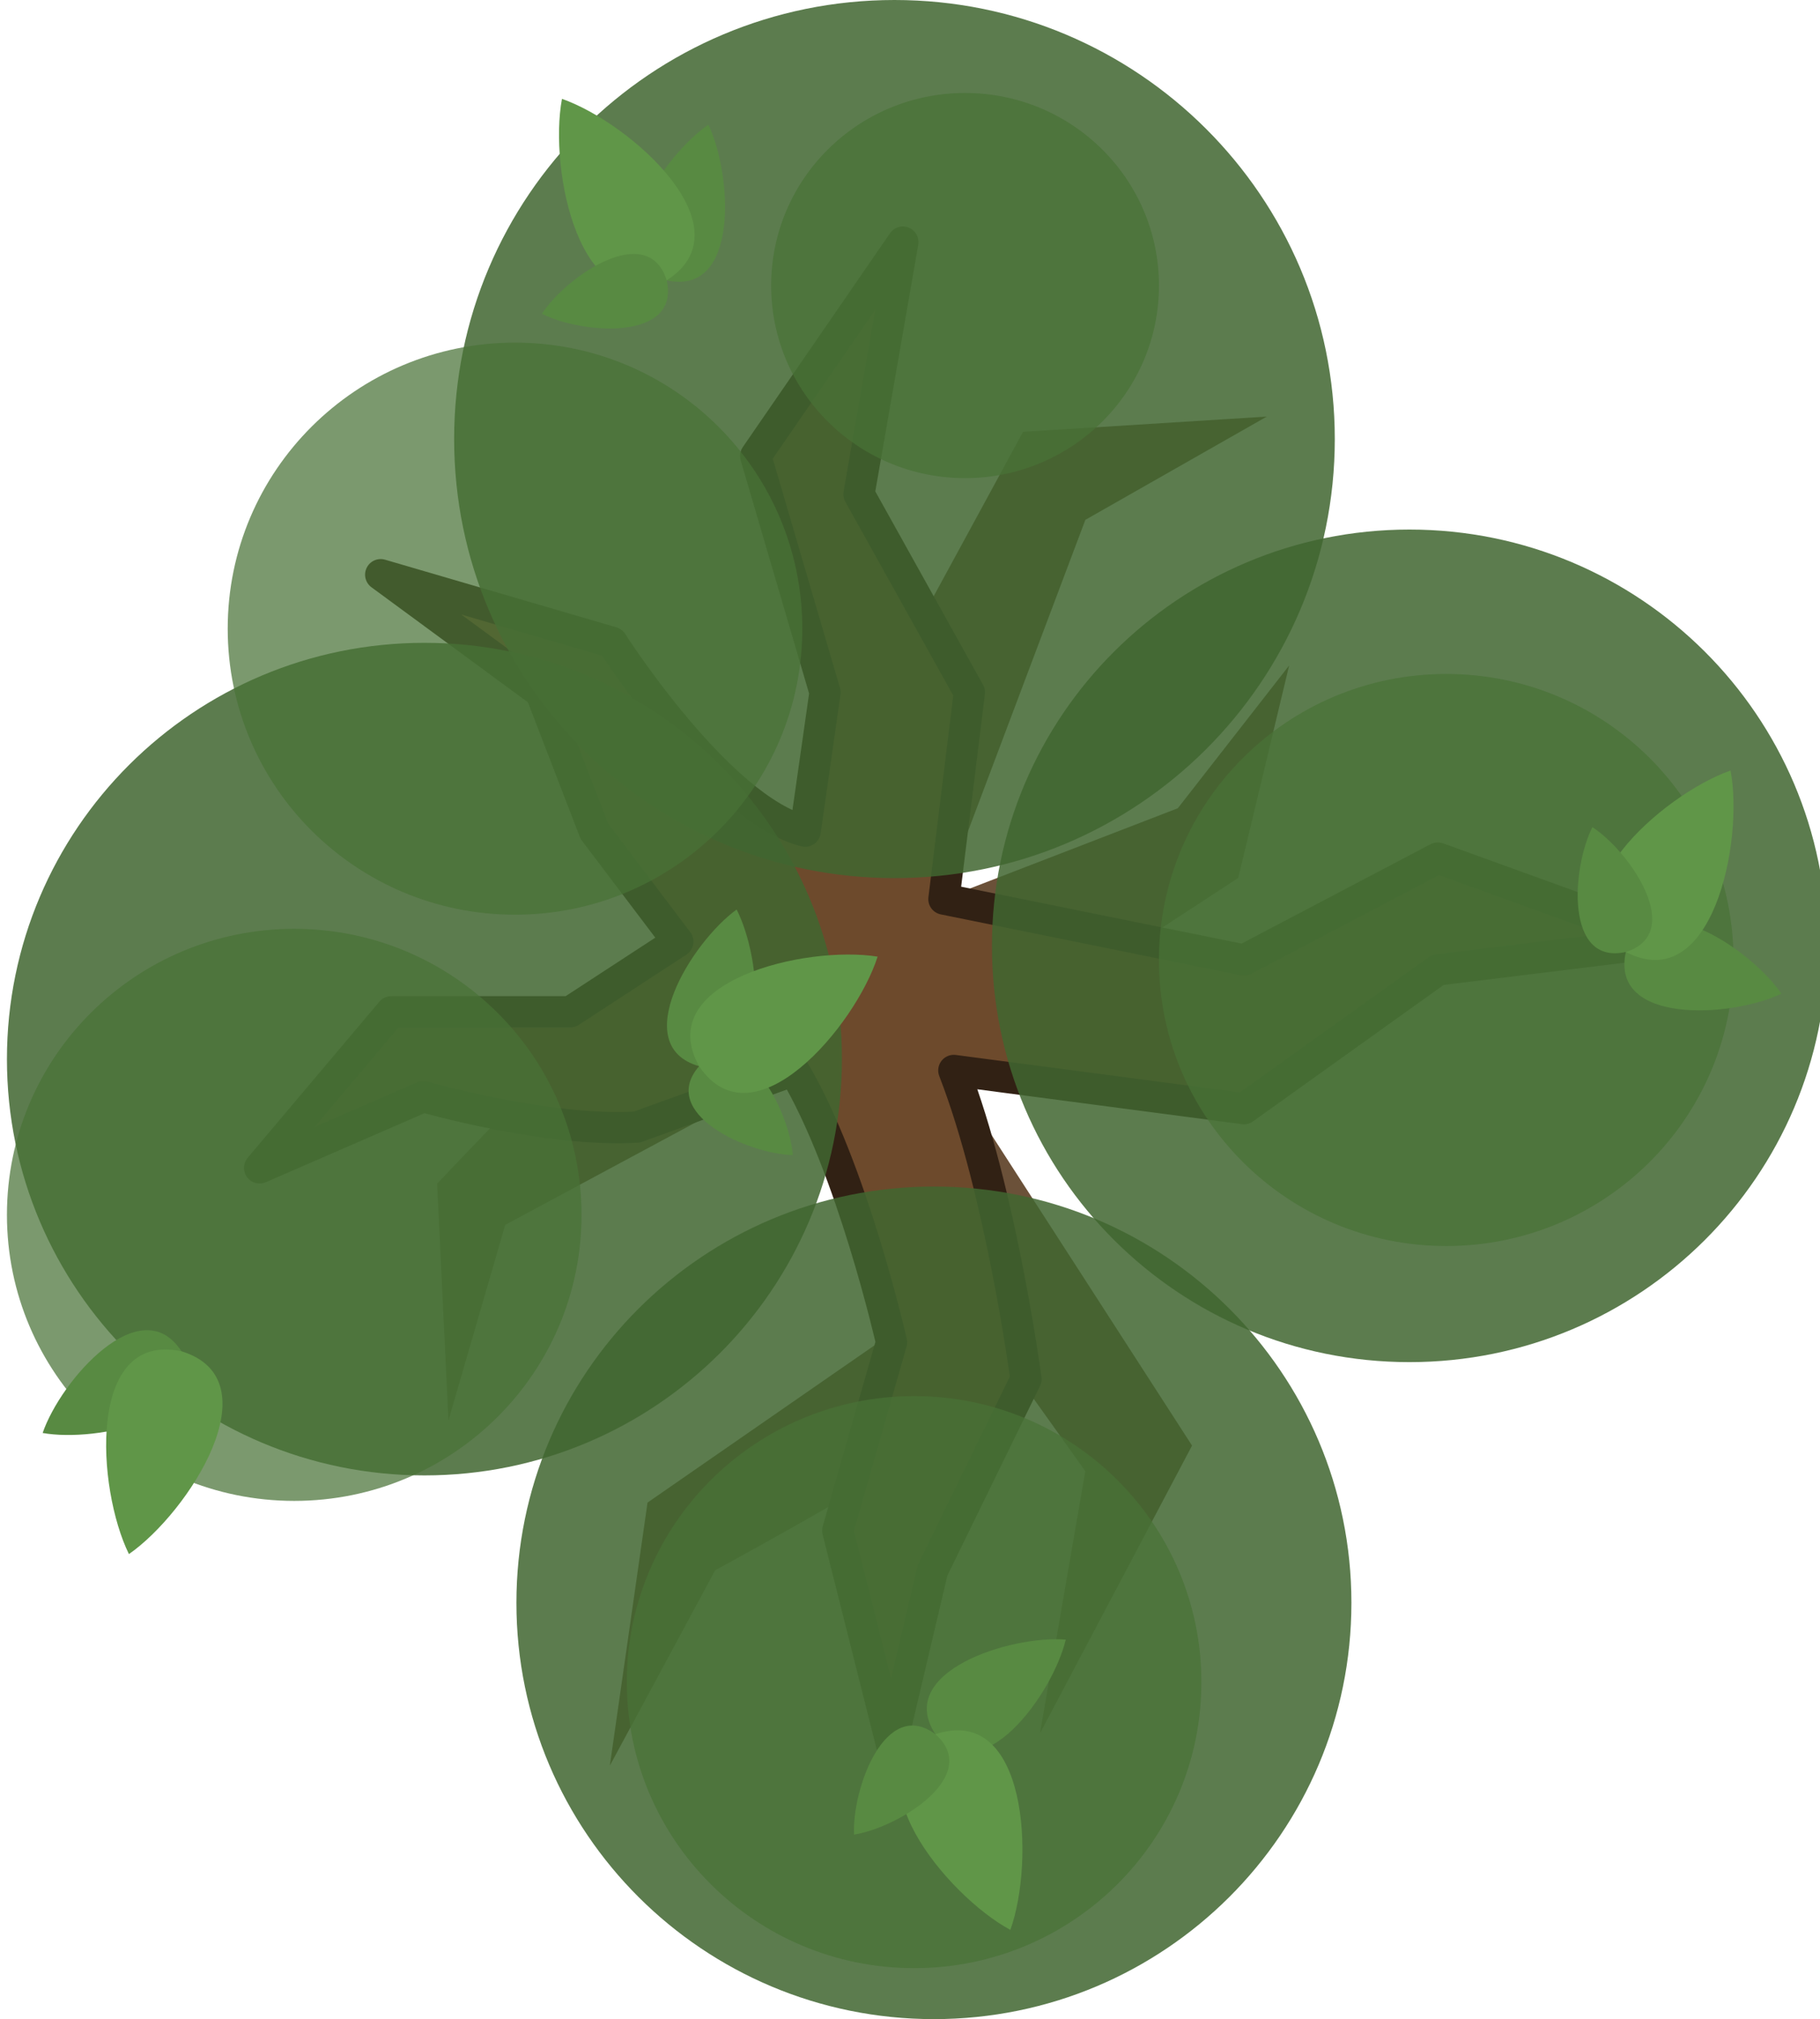 <?xml version="1.0" encoding="UTF-8" standalone="no"?>
<svg
   width="525"
   height="582.155"
   viewBox="0 0 525 582.155"
   fill="none"
   version="1.1"
   id="svg52"
   sodipodi:docname="tree_oak_1.svg"
   inkscape:version="1.1.2 (0a00cf5339, 2022-02-04)"
   xmlns:inkscape="http://www.inkscape.org/namespaces/inkscape"
   xmlns:sodipodi="http://sodipodi.sourceforge.net/DTD/sodipodi-0.dtd"
   xmlns="http://www.w3.org/2000/svg"
   xmlns:svg="http://www.w3.org/2000/svg">
  <defs
     id="defs56" />
  <sodipodi:namedview
     id="namedview54"
     pagecolor="#505050"
     bordercolor="#ffffff"
     borderopacity="1"
     inkscape:pageshadow="0"
     inkscape:pageopacity="0"
     inkscape:pagecheckerboard="1"
     showgrid="false"
     inkscape:zoom="2.1686268"
     inkscape:cx="290.0453"
     inkscape:cy="394.71983"
     inkscape:window-width="2560"
     inkscape:window-height="1412"
     inkscape:window-x="2560"
     inkscape:window-y="0"
     inkscape:window-maximized="1"
     inkscape:current-layer="svg52"
     height="609.877px"
     inkscape:showpageshadow="2"
     inkscape:deskcolor="#505050" />
  <path
     d="M 295.119,124.514 232.249,240.047 c 0,0 -22.692,19.072 -36.742,31.843 -28.364,25.78 -69.401,69.402 -69.401,69.402 l 3.266,68.176 16.352,-56.319 82.852,-44.517 31.434,73.892 -73.223,50.699 -10.876,75.855 30.381,-56.35 c 0,0 38.735,-21.027 56.576,-32.646 18.971,-12.356 29.802,-24.495 29.802,-24.495 l 20.411,28.576 -13.062,75.524 43.838,-82.891 -70.375,-108.981 83.69,-54.705 14.697,-61.237 -32.118,41.163 -67.901,26.197 41.232,-109.351 52.334,-29.771 z"
     fill="#5b3e24"
     id="path2"
     style="stroke-width:2.053;opacity:0.9" />
  <path
     d="m 232.271,239.638 5.716,-40.008 -20.004,-68.176 42.458,-61.645 -12.656,72.667 31.843,57.154 -7.348,59.602 86.548,17.555 55.929,-29.393 66.544,24.086 -66.544,8.166 -55.929,40.008 -83.69,-11.024 c 13.598,34.902 20.819,88.997 20.819,88.997 l -26.944,55.114 -11.839,50.213 -15.514,-61.645 15.514,-54.297 c 0,0 -11.42,-50.426 -28.17,-78.382 l -45.314,16.331 c -25.755,1.546 -61.579,-8.769 -61.579,-8.769 l -47.223,20.532 37.984,-45.008 h 51.631 l 31.026,-20.236 -24.086,-31.841 -15.432,-40.008 -46.197,-33.94 66.729,19.505 c 0,0 30.798,48.251 55.727,54.443 z"
     fill="#6d4a2c"
     stroke="#1b1917"
     stroke-width="12.319"
     stroke-miterlimit="16"
     stroke-linejoin="round"
     id="path4"
     style="stroke:#312114;stroke-opacity:1;stroke-width:9;stroke-miterlimit:16;stroke-dasharray:none" />
  <path
     opacity="0.95"
     d="m 122.432,425.39 c 66.513,0 120.432,-53.736 120.432,-120.023 0,-66.287 -53.919,-120.024 -120.432,-120.024 C 55.919,185.343 2,239.08 2,305.367 2,371.654 55.919,425.39 122.432,425.39 Z"
     fill="#3a4f3f"
     id="path6"
     style="stroke-width:2.053;fill:#416631;fill-opacity:0.898" />
  <path
     opacity="0.95"
     d="m 258.02,253.173 c 70.149,0 127.016,-56.675 127.016,-126.587 0,-69.911 -56.867,-126.586 -127.016,-126.586 -70.149,0 -127.016,56.675 -127.016,126.586 0,69.911 56.867,126.587 127.016,126.587 z"
     fill="#3a4f3f"
     id="path8"
     style="stroke-width:2.053;fill:#416631;fill-opacity:0.898" />
  <path
     opacity="0.95"
     d="m 269.399,582.155 c 66.513,0 120.432,-53.736 120.432,-120.023 0,-66.287 -53.919,-120.023 -120.432,-120.023 -66.513,0 -120.432,53.736 -120.432,120.023 0,66.287 53.919,120.023 120.432,120.023 z"
     fill="#3a4f3f"
     id="path10"
     style="stroke-width:2.053;fill:#416631;fill-opacity:0.898" />
  <path
     opacity="0.95"
     d="m 406.568,392.73 c 66.513,0 120.432,-53.736 120.432,-120.023 0,-66.287 -53.919,-120.024 -120.432,-120.024 -66.513,0 -120.432,53.737 -120.432,120.024 0,66.287 53.919,120.023 120.432,120.023 z"
     fill="#3a4f3f"
     id="path12"
     style="stroke-width:2.053;fill:#416631;fill-opacity:0.898" />
  <path
     opacity="0.85"
     d="m 148.559,263.724 c 45.77,0 82.872,-36.92 82.872,-82.465 0,-45.544 -37.103,-82.465 -82.872,-82.465 -45.77,0 -82.873,36.921 -82.873,82.465 0,45.544 37.104,82.465 82.873,82.465 z"
     fill="#485e52"
     id="path14"
     style="stroke-width:2.053;fill:#497237;fill-opacity:0.903;opacity:0.8" />
  <path
     opacity="0.85"
     d="m 263.683,567.456 c 45.77,0 82.873,-36.92 82.873,-82.464 0,-45.544 -37.103,-82.466 -82.873,-82.466 -45.77,0 -82.873,36.922 -82.873,82.466 0,45.544 37.104,82.464 82.873,82.464 z"
     fill="#485e52"
     id="path16"
     style="stroke-width:2.053;fill:#497237;fill-opacity:0.903;opacity:0.8" />
  <path
     opacity="0.85"
     d="m 417.183,359.253 c 45.77,0 82.873,-36.92 82.873,-82.464 0,-45.544 -37.103,-82.465 -82.873,-82.465 -45.77,0 -82.873,36.922 -82.873,82.465 0,45.544 37.103,82.464 82.873,82.464 z"
     fill="#485e52"
     id="path18"
     style="stroke-width:2.053;fill:#497237;fill-opacity:0.903;opacity:0.8" />
  <path
     opacity="0.85"
     d="m 278.382,137.854 c 30.888,0 55.929,-24.858 55.929,-55.521 0,-30.664 -25.041,-55.521 -55.929,-55.521 -30.89,0 -55.931,24.858 -55.931,55.521 0,30.663 25.041,55.521 55.931,55.521 z"
     fill="#485e52"
     id="path20"
     style="stroke-width:2.053;fill:#497237;fill-opacity:0.903;opacity:0.8" />
  <path
     opacity="0.85"
     d="m 84.873,432.736 c 45.77,0 82.873,-36.92 82.873,-82.464 0,-45.546 -37.104,-82.466 -82.873,-82.466 C 39.104,267.806 2,304.726 2,350.272 c 0,45.544 37.104,82.464 82.873,82.464 z"
     fill="#485e52"
     id="path22"
     style="stroke-width:2.053;fill:#497237;fill-opacity:0.903;opacity:0.8" />
  <path
     d="m 12.31,413.159 c 15.837,2.817 50.094,-4.591 40.026,-23.564 -11.703,-18.013 -34.807,8.342 -40.031,23.556 l -0.008,0.004 c 0.003,0 0.011,0.002 0.013,0.004 z"
     fill="#77a37a"
     id="path24"
     style="stroke-width:2.053;fill:#588a42;fill-opacity:1" />
  <path
     d="m 37.195,448.088 0.004,-0.014 c 17.209,-11.96 41.957,-50.26 15.138,-58.479 -27.438,-5.831 -24.391,39.666 -15.15,58.475 l -0.004,0.014 c 0.001,-0.002 0.005,-0.004 0.007,-0.006 10e-4,0.004 0.003,0.006 0.005,0.01 z"
     fill="#5f926a"
     id="path26"
     style="stroke-width:2.053;fill:#609648;fill-opacity:1" />
  <path
     d="m 307.432,472.74 c -3.745,15.643 -24.228,44.084 -37.598,27.272 -11.833,-17.926 21.561,-28.572 37.592,-27.281 l 0.008,-0.006 c 0,0.004 -0.002,0.012 -0.002,0.014 z"
     fill="#5f926a"
     id="path28"
     style="stroke-width:2.053;fill:#588a42;fill-opacity:1" />
  <path
     d="m 291.444,556.437 -0.006,-0.012 c -18.442,-9.954 -47.33,-45.234 -21.604,-56.411 26.611,-8.874 28.689,36.68 21.616,56.405 l 0.006,0.014 c -0.002,-0.002 -0.006,-0.004 -0.008,-0.004 0,0.004 -0.002,0.006 -0.004,0.008 z"
     fill="#587e60"
     id="path30"
     style="stroke-width:2.053;fill:#609648;fill-opacity:1" />
  <path
     d="m 246.362,528.953 0.006,-0.008 c -0.645,-13.14 9.001,-39.682 23.466,-28.931 13.506,11.931 -10.469,26.854 -23.46,28.938 0,0 -0.008,0 -0.012,0.002 z"
     fill="#77a37a"
     id="path32"
     style="stroke-width:2.053;fill:#588a42;fill-opacity:1" />
  <path
     d="m 204.335,35.948 -0.002,0.008 c -13.267,9.095 -32.499,38.396 -12.016,44.867 20.974,4.638 18.968,-30.354 12.026,-44.864 -0.002,-0.003 -0.006,-0.007 -0.008,-0.01 z"
     fill="#5f926a"
     id="path34"
     style="stroke-width:2.053;fill:#588a42;fill-opacity:1" />
  <path
     d="m 162.101,28.501 0.007,0.013 c -3.886,20.593 5.322,65.253 30.208,52.31 23.652,-15.08 -10.421,-45.385 -30.197,-52.316 l -0.007,-0.013 c 2.1e-4,0.002 -4.1e-4,0.007 -8.2e-4,0.009 -0.004,-0.003 -0.006,-0.003 -0.01,-0.003 z"
     fill="#587e60"
     id="path36"
     style="stroke-width:2.053;fill:#609648;fill-opacity:1" />
  <path
     d="m 156.326,90.472 0.008,-0.003 c 11.738,5.942 39.907,7.943 35.982,-9.646 -5.395,-17.194 -28.79,-1.376 -35.984,9.638 -8.2e-4,0.001 -0.003,0.008 -0.006,0.01 z"
     fill="#77a37a"
     id="path38"
     style="stroke-width:2.053;fill:#588a42;fill-opacity:1" />
  <path
     d="m 212.493,262.24 c 7.328,14.321 10.266,49.246 -10.825,45.17 -20.648,-5.923 -2.204,-35.725 10.815,-45.172 l 0.002,-0.006 c 0.002,0.002 0.006,0.008 0.008,0.008 z"
     fill="#5f926a"
     id="path40"
     style="stroke-width:2.053;fill:#588a42;fill-opacity:1" />
  <path
     d="m 228.705,333.05 -0.006,-0.006 c -13.151,-0.372 -38.866,-12.044 -27.031,-25.632 12.94,-12.543 25.964,12.514 27.038,25.626 0,0.002 0,0.008 0,0.012 z"
     fill="#77a37a"
     id="path42"
     style="stroke-width:2.053;fill:#588a42;fill-opacity:1" />
  <path
     d="m 253.173,275.821 -0.016,0.006 c -6.402,19.955 -35.787,54.824 -51.492,31.584 -13.602,-24.534 30.796,-34.929 51.486,-31.594 l 0.014,-0.008 c 0,0.002 -0.002,0.008 -0.002,0.008 0.004,0 0.008,0.002 0.01,0.004 z"
     fill="#587e60"
     id="path44"
     style="stroke-width:2.053;fill:#609648;fill-opacity:1" />
  <path
     d="m 513.86,286.492 c -9.096,-13.268 -38.397,-32.5 -44.866,-12.017 -4.638,20.973 30.352,18.969 44.864,12.028 l 0.006,0.002 c 0,-0.004 -0.004,-0.01 -0.004,-0.012 z"
     fill="#5f926a"
     id="path46"
     style="stroke-width:2.053;fill:#588a42;fill-opacity:1" />
  <path
     d="m 499.198,222.145 -0.008,0.014 c -19.776,6.93 -53.851,37.235 -30.198,52.315 24.887,12.943 34.093,-31.718 30.209,-52.309 l 0.008,-0.014 c -0.002,0.002 -0.006,0.004 -0.008,0.004 0,-0.004 -0.002,-0.006 -0.002,-0.01 z"
     fill="#587e60"
     id="path48"
     style="stroke-width:2.053;fill:#609648;fill-opacity:1" />
  <path
     d="m 459.343,238.484 0.002,0.008 c -5.942,11.736 -7.942,39.906 9.646,35.982 17.195,-5.396 1.378,-28.792 -9.638,-35.986 l -0.002,-0.006 c 0.002,-0.002 0,0 0,0 -0.002,-0.002 -0.006,0.004 -0.008,0.002 z"
     fill="#77a37a"
     id="path50"
     style="stroke-width:2.053;fill:#588a42;fill-opacity:1" />
</svg>
